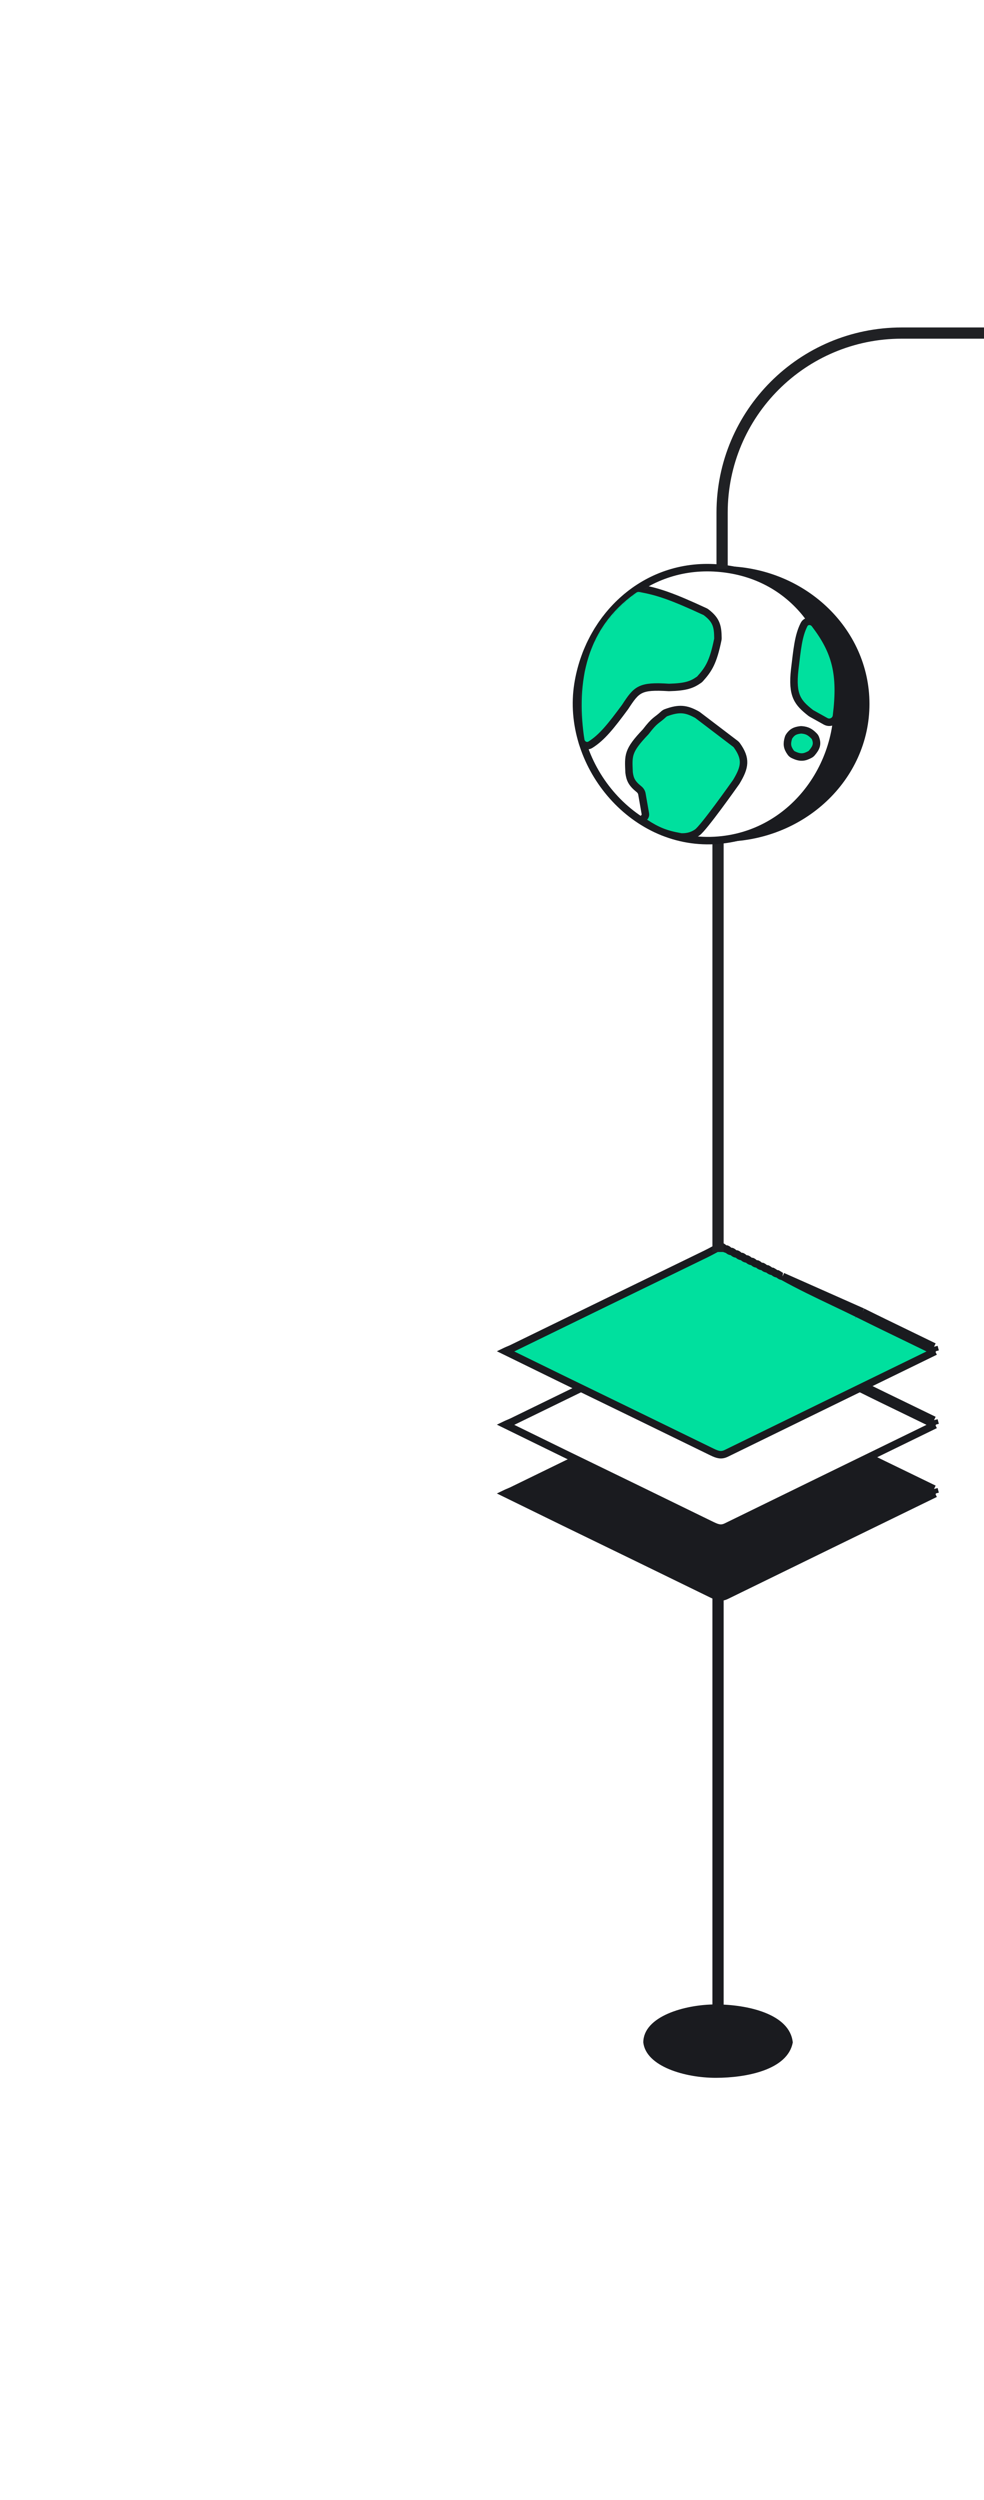 <svg width="263" height="668" viewBox="0 0 263 668" fill="none" xmlns="http://www.w3.org/2000/svg">
<g opacity="0.8" filter="url(#filter0_f_114_513)">
<ellipse cx="188.168" cy="187.434" rx="23.723" ry="23.293" fill="#00E09E"/>
</g>
<path d="M211.89 545.77C210.538 553.035 199.608 555.214 191.313 555.214C183.017 555.214 172.688 552.163 171.937 545.77C171.937 538.796 183.017 535.599 191.313 535.599C199.608 535.599 211.139 538.069 211.89 545.77Z" fill="#1A1B1F"/>
<path d="M191.913 544.18V397.068" stroke="#1A1B1F" stroke-width="3"/>
<path d="M249.961 399.097C249.93 399.084 249.899 399.071 249.867 399.058L249.824 399.04C249.636 398.963 249.415 398.871 249.199 398.766M249.961 399.097L249.64 397.868M249.961 399.097C231.356 408.162 212.758 417.239 194.166 426.329L194.164 426.33C193.415 426.698 192.823 426.764 192.272 426.69C191.685 426.611 191.084 426.367 190.311 425.995C177.088 419.535 163.857 413.094 150.619 406.673C145.439 404.151 140.263 401.619 135.091 399.078C135.103 399.072 135.115 399.066 135.128 399.06C135.37 398.94 135.627 398.832 135.914 398.713C135.932 398.706 135.95 398.698 135.968 398.691C136.232 398.581 136.522 398.461 136.806 398.326L136.806 398.326L136.816 398.321C154.108 389.883 171.409 381.458 188.719 373.047C189.424 372.707 190.121 372.33 190.794 371.967C191.112 371.795 191.425 371.626 191.731 371.465L191.802 371.428L191.866 371.38C192.01 371.272 192.163 371.178 192.324 371.098H192.875C193.01 371.157 193.136 371.232 193.25 371.323C193.413 371.493 193.614 371.621 193.835 371.697L194.159 370.751L193.835 371.697C193.974 371.745 194.119 371.771 194.264 371.775C194.388 371.832 194.503 371.904 194.608 371.988C194.771 372.158 194.972 372.285 195.193 372.36C195.332 372.408 195.477 372.434 195.623 372.439C195.747 372.496 195.863 372.567 195.967 372.652C196.132 372.823 196.336 372.951 196.559 373.026C196.696 373.072 196.837 373.097 196.98 373.102C197.104 373.159 197.22 373.231 197.326 373.316C197.489 373.486 197.691 373.614 197.914 373.689C198.051 373.736 198.194 373.762 198.338 373.767C198.463 373.824 198.579 373.896 198.686 373.981C198.848 374.15 199.049 374.278 199.27 374.354C199.409 374.401 199.553 374.427 199.698 374.432C199.824 374.49 199.941 374.562 200.048 374.647C200.211 374.816 200.411 374.942 200.631 375.018C200.769 375.065 200.913 375.091 201.058 375.097C201.182 375.153 201.298 375.225 201.402 375.309C201.567 375.481 201.77 375.609 201.994 375.684C202.131 375.729 202.273 375.755 202.416 375.759C202.541 375.817 202.658 375.889 202.764 375.973C202.927 376.144 203.129 376.271 203.352 376.347C203.492 376.394 203.637 376.421 203.784 376.425C203.915 376.484 204.038 376.559 204.149 376.649C204.323 376.812 204.532 376.933 204.759 377.003C204.877 377.04 205 377.063 205.123 377.071C205.261 377.143 205.393 377.225 205.519 377.314C205.685 377.468 205.881 377.585 206.095 377.656C206.219 377.697 206.348 377.722 206.478 377.732C206.618 377.806 206.753 377.889 206.883 377.979C207.045 378.13 207.237 378.244 207.446 378.316C207.572 378.358 207.701 378.385 207.832 378.395C207.975 378.47 208.112 378.554 208.244 378.645C208.403 378.793 208.589 378.907 208.792 378.981C208.912 379.025 209.035 379.055 209.161 379.07M249.961 399.097L209.161 379.07M249.199 398.766L249.64 397.868M249.199 398.766C249.2 398.766 249.2 398.766 249.2 398.766L249.64 397.868M249.199 398.766C246.748 397.565 244.286 396.374 241.822 395.182C237.907 393.287 233.987 391.391 230.098 389.451M249.64 397.868C247.179 396.663 244.713 395.47 242.248 394.277C238.338 392.385 234.429 390.494 230.544 388.556M230.098 389.451L230.544 388.556M230.098 389.451C227.759 388.288 225.381 387.156 222.993 386.019C218.347 383.807 213.664 381.578 209.161 379.07M230.098 389.451C230.098 389.451 230.098 389.451 230.097 389.451L230.544 388.556M230.544 388.556L209.161 379.07" fill="#1A1B1F" stroke="#1A1B1F" stroke-width="2"/>
<path d="M249.961 380.708C249.93 380.695 249.899 380.682 249.867 380.669L249.824 380.652C249.636 380.574 249.415 380.483 249.199 380.377M249.961 380.708L249.64 379.479M249.961 380.708C231.356 389.773 212.758 398.85 194.166 407.941L194.164 407.942C193.415 408.31 192.823 408.375 192.272 408.301C191.685 408.222 191.084 407.978 190.311 407.607C177.088 401.146 163.857 394.705 150.619 388.284C145.439 385.762 140.263 383.23 135.091 380.689C135.103 380.683 135.115 380.677 135.128 380.671C135.37 380.552 135.627 380.444 135.914 380.324C135.932 380.317 135.95 380.31 135.968 380.302C136.232 380.193 136.522 380.072 136.806 379.937L136.806 379.937L136.816 379.932C154.108 371.494 171.409 363.07 188.719 354.658C189.424 354.318 190.121 353.942 190.794 353.578C191.112 353.406 191.425 353.238 191.731 353.077L191.802 353.039L191.866 352.991C192.01 352.884 192.163 352.789 192.324 352.709H192.875C193.01 352.768 193.136 352.844 193.25 352.934C193.413 353.105 193.614 353.232 193.835 353.308L194.159 352.362L193.835 353.308C193.974 353.356 194.119 353.382 194.264 353.387C194.388 353.444 194.503 353.515 194.608 353.6C194.771 353.769 194.972 353.896 195.193 353.972C195.332 354.019 195.477 354.046 195.623 354.051C195.747 354.107 195.863 354.178 195.967 354.263C196.132 354.435 196.336 354.563 196.559 354.638C196.696 354.683 196.837 354.709 196.98 354.713C197.104 354.771 197.22 354.843 197.326 354.927C197.489 355.097 197.691 355.225 197.914 355.3C198.051 355.347 198.194 355.373 198.338 355.378C198.463 355.436 198.579 355.508 198.686 355.592C198.848 355.762 199.049 355.889 199.27 355.965C199.409 356.012 199.553 356.039 199.698 356.044C199.824 356.101 199.941 356.173 200.048 356.259C200.211 356.427 200.411 356.554 200.631 356.629C200.769 356.676 200.913 356.703 201.058 356.708C201.182 356.764 201.298 356.836 201.402 356.921C201.567 357.092 201.77 357.22 201.994 357.295C202.131 357.341 202.273 357.366 202.416 357.371C202.541 357.428 202.658 357.5 202.764 357.584C202.927 357.755 203.129 357.883 203.352 357.958C203.492 358.006 203.637 358.032 203.784 358.036C203.915 358.095 204.038 358.171 204.149 358.26C204.323 358.423 204.532 358.544 204.759 358.614C204.877 358.651 205 358.674 205.123 358.682C205.261 358.755 205.393 358.836 205.519 358.926C205.685 359.08 205.881 359.196 206.095 359.267C206.219 359.308 206.348 359.334 206.478 359.343C206.618 359.418 206.753 359.5 206.883 359.591C207.045 359.741 207.237 359.856 207.446 359.927C207.572 359.97 207.701 359.996 207.832 360.006C207.975 360.081 208.112 360.165 208.244 360.257C208.403 360.404 208.589 360.518 208.792 360.593C208.912 360.636 209.035 360.666 209.161 360.681M249.961 380.708L209.161 360.681M249.199 380.377L249.64 379.479M249.199 380.377C249.2 380.377 249.2 380.377 249.2 380.377L249.64 379.479M249.199 380.377C246.748 379.177 244.286 377.985 241.822 376.793C237.907 374.899 233.987 373.002 230.098 371.063M249.64 379.479C247.179 378.274 244.713 377.081 242.248 375.888C238.338 373.996 234.429 372.105 230.544 370.167M230.098 371.063L230.544 370.167M230.098 371.063C227.759 369.9 225.381 368.767 222.993 367.631C218.347 365.419 213.664 363.19 209.161 360.681M230.098 371.063C230.098 371.063 230.098 371.062 230.097 371.062L230.544 370.167M230.544 370.167L209.161 360.681" fill="white" stroke="#1A1B1F" stroke-width="2"/>
<path d="M249.961 361.093C249.93 361.08 249.899 361.067 249.867 361.054L249.824 361.036C249.636 360.959 249.415 360.868 249.199 360.762M249.961 361.093L249.64 359.864M249.961 361.093C231.356 370.158 212.758 379.235 194.166 388.325L194.164 388.326C193.415 388.695 192.823 388.76 192.272 388.686C191.685 388.607 191.084 388.363 190.311 387.991C177.088 381.531 163.857 375.09 150.619 368.669C145.439 366.147 140.263 363.615 135.091 361.074C135.103 361.068 135.115 361.062 135.128 361.056C135.37 360.936 135.627 360.828 135.914 360.709C135.932 360.702 135.95 360.694 135.968 360.687C136.232 360.577 136.522 360.457 136.806 360.322L136.806 360.322L136.816 360.317C154.108 351.879 171.409 343.454 188.719 335.043C189.424 334.703 190.121 334.326 190.794 333.963C191.112 333.791 191.425 333.622 191.731 333.462L191.802 333.424L191.866 333.376C192.01 333.268 192.163 333.174 192.324 333.094H192.875C193.01 333.153 193.136 333.229 193.25 333.319C193.413 333.489 193.614 333.617 193.835 333.693L194.159 332.747L193.835 333.693C193.974 333.741 194.119 333.767 194.264 333.772C194.388 333.829 194.503 333.9 194.608 333.984C194.771 334.154 194.972 334.281 195.193 334.356C195.332 334.404 195.477 334.431 195.623 334.435C195.747 334.492 195.863 334.563 195.967 334.648C196.132 334.819 196.336 334.947 196.559 335.022C196.696 335.068 196.837 335.093 196.98 335.098C197.104 335.155 197.22 335.227 197.326 335.312C197.489 335.482 197.691 335.61 197.914 335.685C198.051 335.732 198.194 335.758 198.338 335.763C198.463 335.821 198.579 335.892 198.686 335.977C198.848 336.146 199.049 336.274 199.27 336.35C199.409 336.397 199.553 336.423 199.698 336.428C199.824 336.486 199.941 336.558 200.048 336.643C200.211 336.812 200.411 336.938 200.631 337.014C200.769 337.061 200.913 337.087 201.058 337.093C201.182 337.149 201.298 337.221 201.402 337.305C201.567 337.477 201.77 337.605 201.994 337.68C202.131 337.725 202.273 337.751 202.416 337.755C202.541 337.813 202.658 337.885 202.764 337.969C202.927 338.14 203.129 338.267 203.352 338.343C203.492 338.391 203.637 338.417 203.784 338.421C203.915 338.48 204.038 338.555 204.149 338.645C204.323 338.808 204.532 338.929 204.759 338.999C204.877 339.036 205 339.059 205.123 339.067C205.261 339.139 205.393 339.221 205.519 339.31C205.685 339.464 205.881 339.581 206.095 339.652C206.219 339.693 206.348 339.719 206.478 339.728C206.618 339.802 206.753 339.885 206.883 339.975C207.045 340.126 207.237 340.24 207.446 340.312C207.572 340.354 207.701 340.381 207.832 340.391C207.975 340.466 208.112 340.55 208.244 340.641C208.403 340.789 208.589 340.903 208.792 340.977C208.912 341.021 209.035 341.051 209.161 341.066M249.961 361.093L209.161 341.066M249.199 360.762L249.64 359.864M249.199 360.762C249.2 360.762 249.2 360.762 249.2 360.762L249.64 359.864M249.199 360.762C246.748 359.562 244.286 358.37 241.822 357.178C237.907 355.284 233.987 353.387 230.098 351.448M249.64 359.864C247.179 358.659 244.713 357.466 242.248 356.273C238.338 354.381 234.429 352.49 230.544 350.552M230.098 351.448L230.544 350.552M230.098 351.448C227.759 350.284 225.381 349.152 222.993 348.016C218.347 345.804 213.664 343.574 209.161 341.066M230.098 351.448C230.098 351.447 230.098 351.447 230.097 351.447L230.544 350.552M230.544 350.552L209.161 341.066" fill="#00E09E" stroke="#1A1B1F" stroke-width="2"/>
<path d="M191.913 334.546V209.501" stroke="#202124" stroke-width="3"/>
<path d="M231.389 188.091C231.389 207.811 214.335 223.904 193.162 223.904C171.989 223.904 154.935 207.811 154.935 188.091C154.935 168.371 171.989 152.278 193.162 152.278C214.335 152.278 231.389 168.371 231.389 188.091Z" fill="#1A1B1F" stroke="#1A1B1F" stroke-width="2"/>
<path d="M154.472 182.884C157.31 164.803 172.322 150.311 191.734 151.782C209.588 153.135 220.906 166.243 223.442 182.884C226.483 202.838 212.46 223.411 191.017 224.577C168.589 225.797 151.198 203.742 154.472 182.884Z" fill="white" stroke="#1A1B1F" stroke-width="2"/>
<mask id="mask0_114_513" style="mask-type:alpha" maskUnits="userSpaceOnUse" x="154" y="151" width="74" height="74">
<path d="M226.404 186.909V186.916C226.404 207.313 210.553 223.948 190.856 223.948C171.114 223.948 155.13 208.398 155.13 188.047C155.13 167.706 171.099 152.161 190.828 152.147C210.819 153.266 226.542 167.705 226.404 186.909Z" fill="white" stroke="black" stroke-width="2"/>
</mask>
<g mask="url(#mask0_114_513)">
<path d="M188.409 163.418C179.693 159.374 175.772 158.028 170.959 157.194C170.462 157.108 169.945 157.223 169.531 157.511C154.357 168.093 153.249 184.521 155.19 197.669C155.378 198.94 156.731 199.669 157.819 198.986C160.895 197.053 163.298 194.025 167.071 188.918C170.181 184.168 170.957 183.19 178.813 183.696C183.295 183.566 184.884 182.997 186.819 181.646C186.937 181.563 187.046 181.466 187.142 181.358C189.4 178.836 190.606 176.973 191.847 170.933C191.875 170.799 191.889 170.659 191.887 170.522C191.858 167.419 191.504 165.72 188.762 163.629C188.654 163.547 188.533 163.475 188.409 163.418Z" fill="#00E09E"/>
<path d="M171.567 212.16L172.499 217.489C172.553 217.801 172.457 218.121 172.239 218.351C171.814 218.798 171.891 219.521 172.406 219.859C175.556 221.924 177.85 222.923 181.94 223.615C182.048 223.633 182.158 223.642 182.267 223.642C183.266 223.639 184.711 223.578 186.373 222.424C188.061 221.252 196.124 209.865 196.743 208.988C196.771 208.948 196.794 208.913 196.819 208.871C199.153 204.974 199.535 202.779 196.951 199.16C196.84 199.005 196.704 198.867 196.552 198.752L186.487 191.093C186.411 191.035 186.331 190.982 186.247 190.937C183.366 189.357 181.502 189.157 178.033 190.43C177.784 190.521 177.556 190.668 177.361 190.848C175.367 192.691 175.134 192.208 172.586 195.532C167.693 200.667 167.95 201.819 168.138 206.41C168.376 208.265 168.868 209.344 170.794 210.884C171.195 211.205 171.479 211.654 171.567 212.16Z" fill="#00E09E"/>
<path d="M216.908 190.649L220.663 192.742C221.88 193.419 223.401 192.673 223.573 191.292C224.973 180.079 223.378 174.094 217.78 166.754C217.007 165.74 215.477 165.76 214.9 166.897C213.345 169.961 213.063 173.598 212.409 178.909C211.608 185.927 213.245 187.777 216.641 190.471C216.724 190.537 216.815 190.597 216.908 190.649Z" fill="#00E09E"/>
<path d="M211.356 201.117C210.369 199.758 210.25 198.801 210.723 197.198C210.777 197.016 210.86 196.844 210.971 196.69C211.74 195.622 212.406 195.23 213.917 195.032C214.038 195.016 214.161 195.013 214.282 195.024C215.774 195.152 216.535 195.602 217.584 196.665C217.752 196.834 217.886 197.036 217.969 197.259C218.552 198.843 218.185 199.781 216.992 201.189C216.846 201.363 216.667 201.508 216.466 201.614C214.956 202.417 213.911 202.594 211.98 201.641C211.733 201.52 211.518 201.339 211.356 201.117Z" fill="#00E09E"/>
<path d="M188.409 163.418C179.693 159.374 175.772 158.028 170.959 157.194C170.462 157.108 169.945 157.223 169.531 157.511C154.357 168.093 153.249 184.521 155.19 197.669C155.378 198.94 156.731 199.669 157.819 198.986C160.895 197.053 163.298 194.025 167.071 188.918C170.181 184.168 170.957 183.19 178.813 183.696C183.295 183.566 184.884 182.997 186.819 181.646C186.937 181.563 187.046 181.466 187.142 181.358C189.4 178.836 190.606 176.973 191.847 170.933C191.875 170.799 191.889 170.659 191.887 170.522C191.858 167.419 191.504 165.72 188.762 163.629C188.654 163.547 188.533 163.475 188.409 163.418Z" stroke="#1A1B1F" stroke-width="2"/>
<path d="M171.567 212.16L172.499 217.489C172.553 217.801 172.457 218.121 172.239 218.351C171.814 218.798 171.891 219.521 172.406 219.859C175.556 221.924 177.85 222.923 181.94 223.615C182.048 223.633 182.158 223.642 182.267 223.642C183.266 223.639 184.711 223.578 186.373 222.424C188.061 221.252 196.124 209.865 196.743 208.988C196.771 208.948 196.794 208.913 196.819 208.871C199.153 204.974 199.535 202.779 196.951 199.16C196.84 199.005 196.704 198.867 196.552 198.752L186.487 191.093C186.411 191.035 186.331 190.982 186.247 190.937C183.366 189.357 181.502 189.157 178.033 190.43C177.784 190.521 177.556 190.668 177.361 190.848C175.367 192.691 175.134 192.208 172.586 195.532C167.693 200.667 167.95 201.819 168.138 206.41C168.376 208.265 168.868 209.344 170.794 210.884C171.195 211.205 171.479 211.654 171.567 212.16Z" stroke="#1A1B1F" stroke-width="2"/>
<path d="M216.908 190.649L220.663 192.742C221.88 193.419 223.401 192.673 223.573 191.292C224.973 180.079 223.378 174.094 217.78 166.754C217.007 165.74 215.477 165.76 214.9 166.897C213.345 169.961 213.063 173.598 212.409 178.909C211.608 185.927 213.245 187.777 216.641 190.471C216.724 190.537 216.815 190.597 216.908 190.649Z" stroke="#1A1B1F" stroke-width="2"/>
<path d="M211.356 201.117C210.369 199.758 210.25 198.801 210.723 197.198C210.777 197.016 210.86 196.844 210.971 196.69C211.74 195.622 212.406 195.23 213.917 195.032C214.038 195.016 214.161 195.013 214.282 195.024C215.774 195.152 216.535 195.602 217.584 196.665C217.752 196.834 217.886 197.036 217.969 197.259C218.552 198.843 218.185 199.781 216.992 201.189C216.846 201.363 216.667 201.508 216.466 201.614C214.956 202.417 213.911 202.594 211.98 201.641C211.733 201.52 211.518 201.339 211.356 201.117Z" stroke="#1A1B1F" stroke-width="2"/>
</g>
<path d="M193 152V137C193 110.49 214.49 89 241 89H282" stroke="#202124" stroke-width="3"/>
<defs>
<filter id="filter0_f_114_513" x="0.445" y="0.142" width="375.445" height="374.585" filterUnits="userSpaceOnUse" color-interpolation-filters="sRGB">
<feFlood flood-opacity="0" result="BackgroundImageFix"/>
<feBlend mode="normal" in="SourceGraphic" in2="BackgroundImageFix" result="shape"/>
<feGaussianBlur stdDeviation="82" result="effect1_foregroundBlur_114_513"/>
</filter>
</defs>
</svg>
